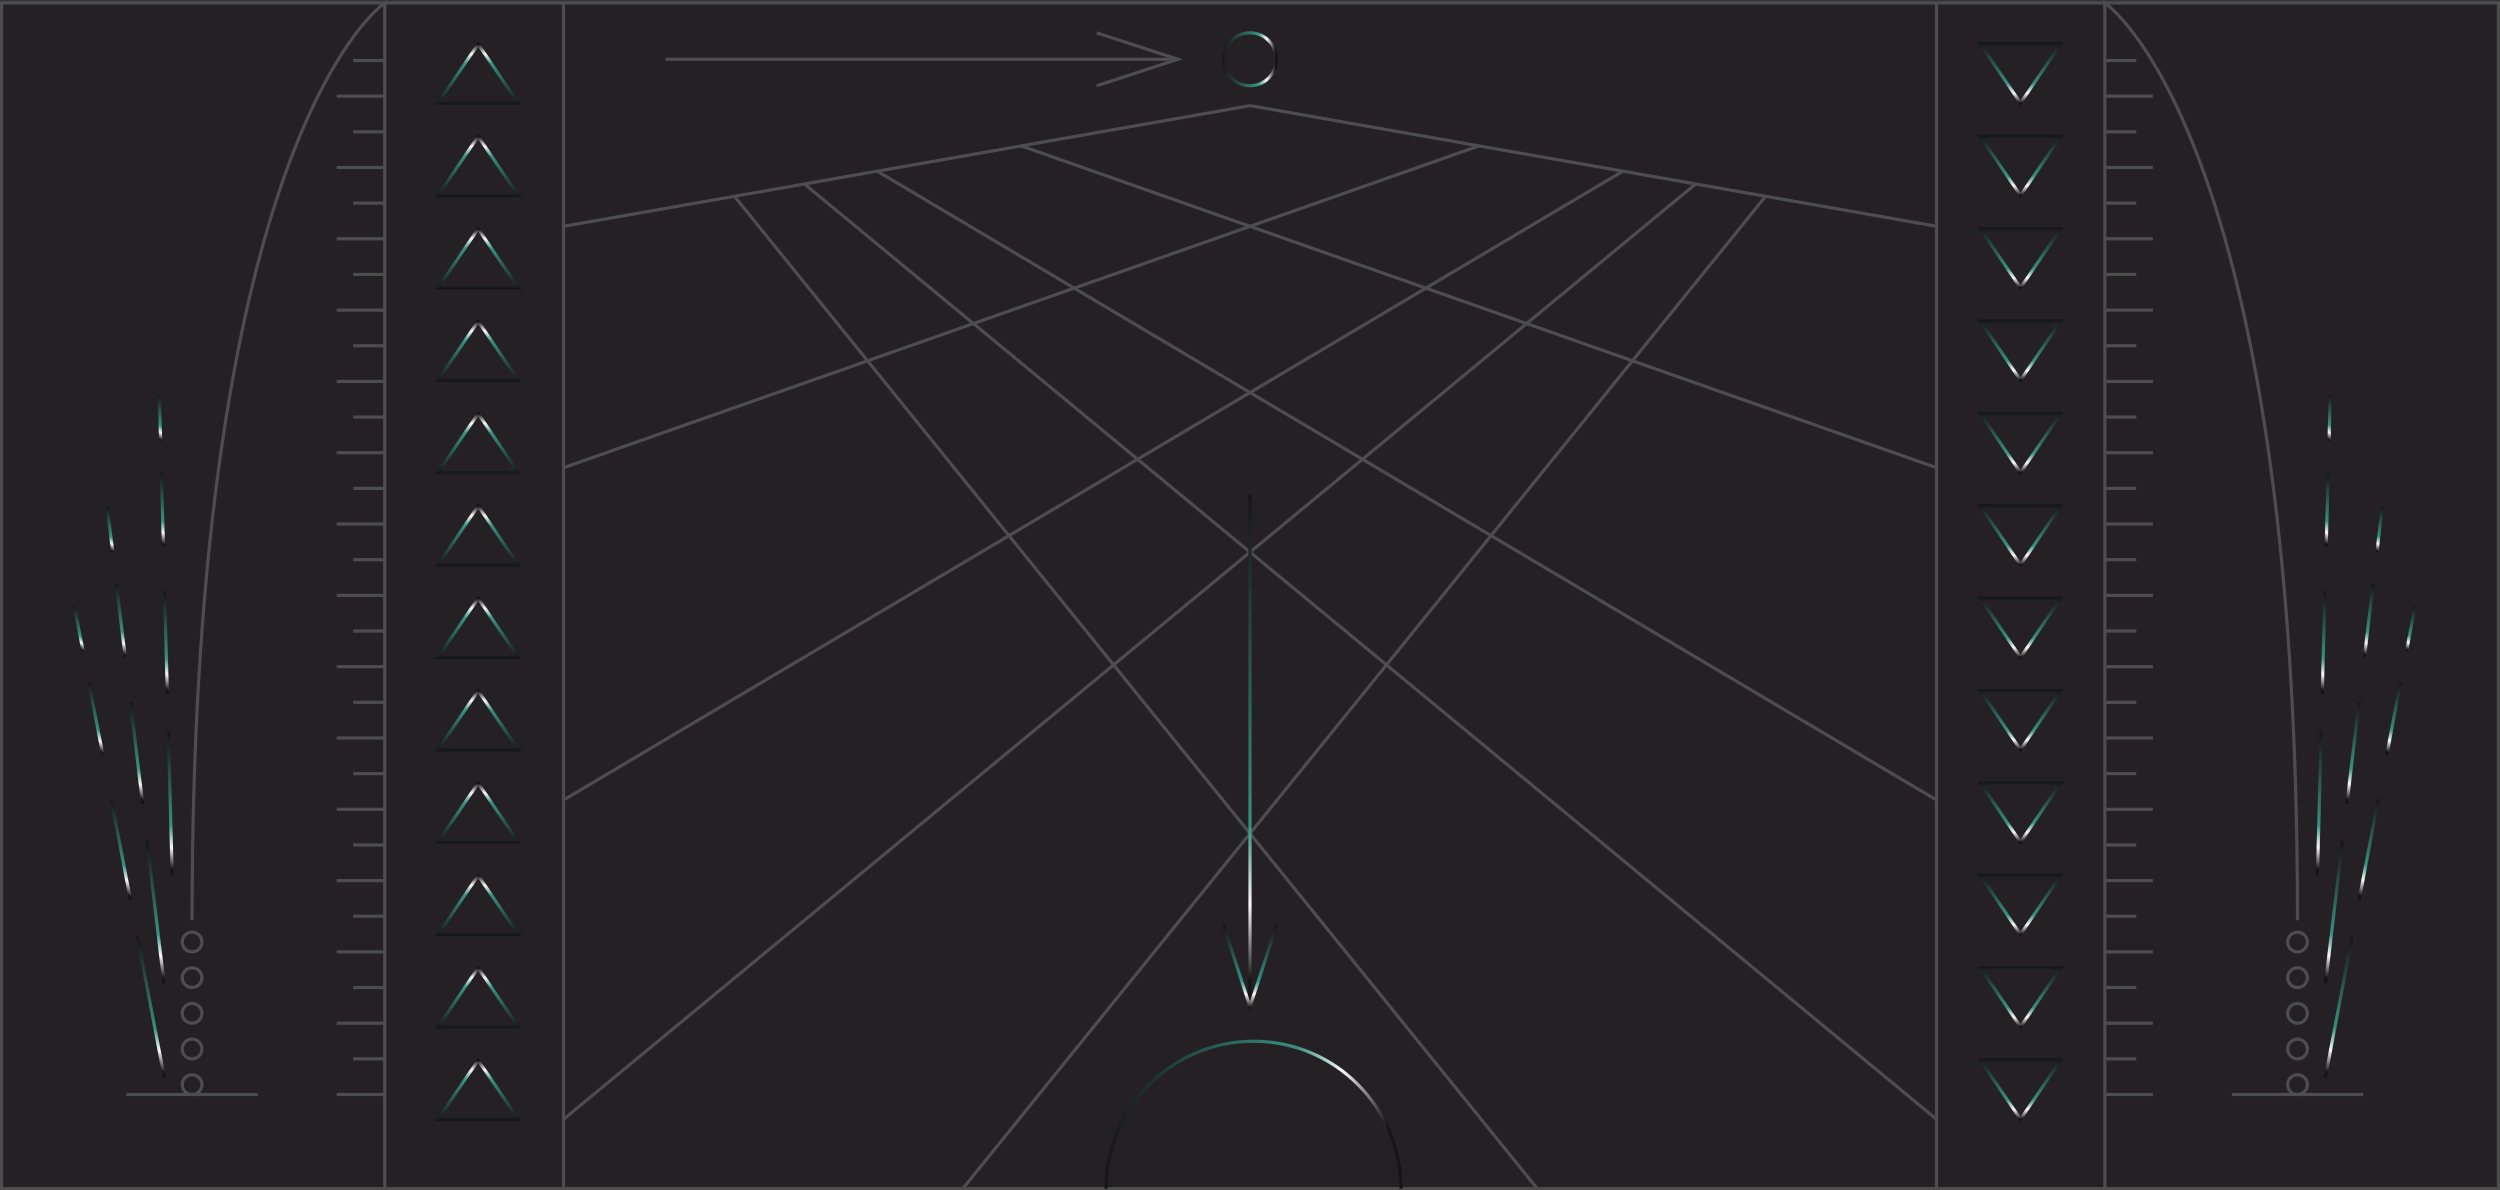 <?xml version="1.0" encoding="UTF-8"?>
<svg id="Layer_2" data-name="Layer 2" xmlns="http://www.w3.org/2000/svg" xmlns:xlink="http://www.w3.org/1999/xlink" viewBox="0 0 390.52 185.93">
  <rect x="0" y="0" width="390.52" height="185.93" fill="#333333" stroke="none"/>
  <defs>
    <style>
      .cls-1 {
        stroke: url(#linear-gradient-3);
      }

      .cls-1, .cls-2, .cls-3, .cls-4, .cls-5, .cls-6, .cls-7, .cls-8, .cls-9, .cls-10, .cls-11, .cls-12, .cls-13, .cls-14, .cls-15, .cls-16, .cls-17, .cls-18, .cls-19, .cls-20, .cls-21, .cls-22, .cls-23, .cls-24, .cls-25, .cls-26, .cls-27, .cls-28, .cls-29, .cls-30, .cls-31, .cls-32, .cls-33, .cls-34, .cls-35, .cls-36, .cls-37, .cls-38, .cls-39, .cls-40, .cls-41, .cls-42, .cls-43, .cls-44, .cls-45, .cls-46, .cls-47, .cls-48, .cls-49, .cls-50, .cls-51, .cls-52, .cls-53, .cls-54, .cls-55 {
        stroke-miterlimit: 10;
        stroke-width: .5px;
      }

      .cls-1, .cls-2, .cls-3, .cls-4, .cls-5, .cls-6, .cls-7, .cls-8, .cls-9, .cls-10, .cls-11, .cls-12, .cls-13, .cls-14, .cls-15, .cls-16, .cls-17, .cls-18, .cls-19, .cls-20, .cls-21, .cls-22, .cls-23, .cls-24, .cls-25, .cls-27, .cls-28, .cls-29, .cls-30, .cls-31, .cls-32, .cls-33, .cls-34, .cls-35, .cls-36, .cls-37, .cls-38, .cls-39, .cls-40, .cls-41, .cls-42, .cls-43, .cls-44, .cls-45, .cls-46, .cls-47, .cls-48, .cls-49, .cls-50, .cls-51, .cls-52, .cls-53, .cls-54, .cls-55 {
        fill: none;
      }

      .cls-2 {
        stroke: url(#linear-gradient-4);
      }

      .cls-3 {
        stroke: url(#linear-gradient-2);
      }

      .cls-4 {
        stroke: url(#linear-gradient-7);
      }

      .cls-5 {
        stroke: url(#linear-gradient-6);
      }

      .cls-6 {
        stroke: url(#linear-gradient-5);
      }

      .cls-7 {
        stroke: url(#linear-gradient-9);
      }

      .cls-8 {
        stroke: url(#linear-gradient-8);
      }

      .cls-9 {
        stroke: url(#linear-gradient-25);
      }

      .cls-10 {
        stroke: url(#linear-gradient-26);
      }

      .cls-11 {
        stroke: url(#linear-gradient-24);
      }

      .cls-12 {
        stroke: url(#linear-gradient-23);
      }

      .cls-13 {
        stroke: url(#linear-gradient-20);
      }

      .cls-14 {
        stroke: url(#linear-gradient-14);
      }

      .cls-15 {
        stroke: url(#linear-gradient-16);
      }

      .cls-16 {
        stroke: url(#linear-gradient-18);
      }

      .cls-17 {
        stroke: url(#linear-gradient-15);
      }

      .cls-18 {
        stroke: url(#linear-gradient-17);
      }

      .cls-19 {
        stroke: url(#linear-gradient-19);
      }

      .cls-20 {
        stroke: url(#linear-gradient-10);
      }

      .cls-21 {
        stroke: url(#linear-gradient-12);
      }

      .cls-22 {
        stroke: url(#linear-gradient-13);
      }

      .cls-23 {
        stroke: url(#linear-gradient-11);
      }

      .cls-24 {
        stroke: url(#linear-gradient-22);
      }

      .cls-25 {
        stroke: url(#linear-gradient-21);
      }

      .cls-26 {
        fill: #242023;
      }

      .cls-26, .cls-46 {
        stroke: #4d4d4d;
      }

      .cls-27 {
        stroke: url(#linear-gradient);
      }

      .cls-28 {
        stroke: url(#New_Gradient_Swatch-15);
      }

      .cls-29 {
        stroke: url(#New_Gradient_Swatch-18);
      }

      .cls-30 {
        stroke: url(#New_Gradient_Swatch-17);
      }

      .cls-31 {
        stroke: url(#New_Gradient_Swatch-16);
      }

      .cls-32 {
        stroke: url(#New_Gradient_Swatch-11);
      }

      .cls-33 {
        stroke: url(#New_Gradient_Swatch-12);
      }

      .cls-34 {
        stroke: url(#New_Gradient_Swatch-14);
      }

      .cls-35 {
        stroke: url(#New_Gradient_Swatch-10);
      }

      .cls-36 {
        stroke: url(#New_Gradient_Swatch-19);
      }

      .cls-37 {
        stroke: url(#New_Gradient_Swatch-13);
      }

      .cls-38 {
        stroke: url(#New_Gradient_Swatch-20);
      }

      .cls-39 {
        stroke: url(#New_Gradient_Swatch-23);
      }

      .cls-40 {
        stroke: url(#New_Gradient_Swatch-25);
      }

      .cls-41 {
        stroke: url(#New_Gradient_Swatch-26);
      }

      .cls-42 {
        stroke: url(#New_Gradient_Swatch-22);
      }

      .cls-43 {
        stroke: url(#New_Gradient_Swatch-24);
      }

      .cls-44 {
        stroke: url(#New_Gradient_Swatch-21);
      }

      .cls-45 {
        stroke: #4d4d4d;
      }

      .cls-47 {
        stroke: url(#New_Gradient_Swatch);
      }

      .cls-48 {
        stroke: url(#New_Gradient_Swatch-5);
      }

      .cls-49 {
        stroke: url(#New_Gradient_Swatch-4);
      }

      .cls-50 {
        stroke: url(#New_Gradient_Swatch-9);
      }

      .cls-51 {
        stroke: url(#New_Gradient_Swatch-6);
      }

      .cls-52 {
        stroke: url(#New_Gradient_Swatch-8);
      }

      .cls-53 {
        stroke: url(#New_Gradient_Swatch-2);
      }

      .cls-54 {
        stroke: url(#New_Gradient_Swatch-7);
      }

      .cls-55 {
        stroke: url(#New_Gradient_Swatch-3);
      }
    </style>
    <linearGradient id="New_Gradient_Swatch" data-name="New Gradient Swatch" x1="190.88" y1="9.26" x2="199.65" y2="9.26" gradientUnits="userSpaceOnUse">
      <stop offset="0" stop-color="#151515"/>
      <stop offset=".65" stop-color="#389181"/>
      <stop offset=".8" stop-color="#f9f9f9"/>
      <stop offset=".95" stop-color="#151515"/>
    </linearGradient>
    <linearGradient id="New_Gradient_Swatch-2" data-name="New Gradient Swatch" x1="172.54" y1="174.04" x2="219.1" y2="174.04" xlink:href="#New_Gradient_Swatch"/>
    <linearGradient id="New_Gradient_Swatch-3" data-name="New Gradient Swatch" x1="315.62" y1="6.63" x2="315.62" y2="16.55" xlink:href="#New_Gradient_Swatch"/>
    <linearGradient id="New_Gradient_Swatch-4" data-name="New Gradient Swatch" x1="315.62" y1="21.06" x2="315.62" y2="30.98" xlink:href="#New_Gradient_Swatch"/>
    <linearGradient id="New_Gradient_Swatch-5" data-name="New Gradient Swatch" x1="315.62" y1="35.49" x2="315.62" y2="45.41" xlink:href="#New_Gradient_Swatch"/>
    <linearGradient id="New_Gradient_Swatch-6" data-name="New Gradient Swatch" x1="315.62" y1="49.92" x2="315.62" y2="59.85" xlink:href="#New_Gradient_Swatch"/>
    <linearGradient id="New_Gradient_Swatch-7" data-name="New Gradient Swatch" x1="315.62" y1="64.35" x2="315.62" y2="74.28" xlink:href="#New_Gradient_Swatch"/>
    <linearGradient id="New_Gradient_Swatch-8" data-name="New Gradient Swatch" x1="315.62" y1="78.78" x2="315.62" y2="88.71" xlink:href="#New_Gradient_Swatch"/>
    <linearGradient id="New_Gradient_Swatch-9" data-name="New Gradient Swatch" x1="315.62" y1="93.21" x2="315.62" y2="103.14" xlink:href="#New_Gradient_Swatch"/>
    <linearGradient id="New_Gradient_Swatch-10" data-name="New Gradient Swatch" x1="315.62" y1="107.64" x2="315.62" y2="117.57" xlink:href="#New_Gradient_Swatch"/>
    <linearGradient id="New_Gradient_Swatch-11" data-name="New Gradient Swatch" x1="315.62" y1="122.07" x2="315.62" y2="132" xlink:href="#New_Gradient_Swatch"/>
    <linearGradient id="New_Gradient_Swatch-12" data-name="New Gradient Swatch" x1="315.62" y1="136.5" x2="315.62" y2="146.43" xlink:href="#New_Gradient_Swatch"/>
    <linearGradient id="New_Gradient_Swatch-13" data-name="New Gradient Swatch" x1="315.62" y1="150.93" x2="315.62" y2="160.86" xlink:href="#New_Gradient_Swatch"/>
    <linearGradient id="New_Gradient_Swatch-14" data-name="New Gradient Swatch" x1="315.62" y1="165.36" x2="315.62" y2="175.29" xlink:href="#New_Gradient_Swatch"/>
    <linearGradient id="New_Gradient_Swatch-15" data-name="New Gradient Swatch" x1="74.69" y1="175.09" x2="74.69" y2="165.17" xlink:href="#New_Gradient_Swatch"/>
    <linearGradient id="New_Gradient_Swatch-16" data-name="New Gradient Swatch" x1="74.69" y1="160.66" x2="74.69" y2="150.74" xlink:href="#New_Gradient_Swatch"/>
    <linearGradient id="New_Gradient_Swatch-17" data-name="New Gradient Swatch" x1="74.69" y1="146.23" x2="74.69" y2="136.31" xlink:href="#New_Gradient_Swatch"/>
    <linearGradient id="New_Gradient_Swatch-18" data-name="New Gradient Swatch" x1="74.69" y1="131.8" x2="74.69" y2="121.88" xlink:href="#New_Gradient_Swatch"/>
    <linearGradient id="New_Gradient_Swatch-19" data-name="New Gradient Swatch" x1="74.69" y1="117.37" x2="74.69" y2="107.45" xlink:href="#New_Gradient_Swatch"/>
    <linearGradient id="New_Gradient_Swatch-20" data-name="New Gradient Swatch" x1="74.69" y1="102.94" x2="74.69" y2="93.02" xlink:href="#New_Gradient_Swatch"/>
    <linearGradient id="New_Gradient_Swatch-21" data-name="New Gradient Swatch" x1="74.69" y1="88.51" x2="74.69" y2="78.59" xlink:href="#New_Gradient_Swatch"/>
    <linearGradient id="New_Gradient_Swatch-22" data-name="New Gradient Swatch" x1="74.69" y1="74.08" x2="74.69" y2="64.16" xlink:href="#New_Gradient_Swatch"/>
    <linearGradient id="New_Gradient_Swatch-23" data-name="New Gradient Swatch" x1="74.69" y1="59.65" x2="74.69" y2="49.73" xlink:href="#New_Gradient_Swatch"/>
    <linearGradient id="New_Gradient_Swatch-24" data-name="New Gradient Swatch" x1="74.69" y1="45.22" x2="74.69" y2="35.3" xlink:href="#New_Gradient_Swatch"/>
    <linearGradient id="New_Gradient_Swatch-25" data-name="New Gradient Swatch" x1="74.69" y1="30.79" x2="74.69" y2="20.87" xlink:href="#New_Gradient_Swatch"/>
    <linearGradient id="New_Gradient_Swatch-26" data-name="New Gradient Swatch" x1="74.69" y1="16.36" x2="74.69" y2="6.44" xlink:href="#New_Gradient_Swatch"/>
    <linearGradient id="linear-gradient" x1="359.97" y1="166.62" x2="370.67" y2="148.07" gradientUnits="userSpaceOnUse">
      <stop offset=".05" stop-color="#151515"/>
      <stop offset=".2" stop-color="#f9f9f9"/>
      <stop offset=".35" stop-color="#389181"/>
      <stop offset="1" stop-color="#151515"/>
    </linearGradient>
    <linearGradient id="linear-gradient-2" x1="366.18" y1="139.35" x2="373.85" y2="126.07" xlink:href="#linear-gradient"/>
    <linearGradient id="linear-gradient-3" x1="371.14" y1="117.07" x2="376.68" y2="107.49" xlink:href="#linear-gradient"/>
    <linearGradient id="linear-gradient-4" x1="374.86" y1="101.21" x2="378.32" y2="95.22" xlink:href="#linear-gradient"/>
    <linearGradient id="linear-gradient-5" x1="359.38" y1="151.56" x2="369.81" y2="133.48" xlink:href="#linear-gradient"/>
    <linearGradient id="linear-gradient-6" x1="363.82" y1="124.09" x2="371.3" y2="111.14" xlink:href="#linear-gradient"/>
    <linearGradient id="linear-gradient-7" x1="367.32" y1="101.63" x2="372.72" y2="92.28" xlink:href="#linear-gradient"/>
    <linearGradient id="linear-gradient-8" x1="370.02" y1="85.67" x2="373.4" y2="79.81" xlink:href="#linear-gradient"/>
    <linearGradient id="linear-gradient-9" x1="357.29" y1="134.18" x2="367.3" y2="116.84" xlink:href="#linear-gradient"/>
    <linearGradient id="linear-gradient-10" x1="359.38" y1="106.66" x2="366.56" y2="94.22" xlink:href="#linear-gradient"/>
    <linearGradient id="linear-gradient-11" x1="360.93" y1="84.14" x2="366.12" y2="75.15" xlink:href="#linear-gradient"/>
    <linearGradient id="linear-gradient-12" x1="362.27" y1="68.16" x2="365.53" y2="62.51" xlink:href="#linear-gradient"/>
    <linearGradient id="linear-gradient-13" x1="19.23" y1="164.86" x2="27.91" y2="149.83" xlink:href="#linear-gradient"/>
    <linearGradient id="linear-gradient-14" x1="15.76" y1="138.12" x2="22" y2="127.31" xlink:href="#linear-gradient"/>
    <linearGradient id="linear-gradient-15" x1="12.72" y1="116.2" x2="17.25" y2="108.35" xlink:href="#linear-gradient"/>
    <linearGradient id="linear-gradient-16" x1="10.87" y1="100.7" x2="13.74" y2="95.73" xlink:href="#linear-gradient"/>
    <linearGradient id="linear-gradient-17" x1="19.72" y1="150.45" x2="28.88" y2="134.58" xlink:href="#linear-gradient"/>
    <linearGradient id="linear-gradient-18" x1="18.04" y1="123.31" x2="24.63" y2="111.92" xlink:href="#linear-gradient"/>
    <linearGradient id="linear-gradient-19" x1="16.49" y1="101.09" x2="21.26" y2="92.82" xlink:href="#linear-gradient"/>
    <linearGradient id="linear-gradient-20" x1="15.68" y1="85.35" x2="18.69" y2="80.13" xlink:href="#linear-gradient"/>
    <linearGradient id="linear-gradient-21" x1="21.74" y1="133.93" x2="31.46" y2="117.09" xlink:href="#linear-gradient"/>
    <linearGradient id="linear-gradient-22" x1="22.44" y1="106.48" x2="29.41" y2="94.4" xlink:href="#linear-gradient"/>
    <linearGradient id="linear-gradient-23" x1="22.85" y1="84.02" x2="27.9" y2="75.27" xlink:href="#linear-gradient"/>
    <linearGradient id="linear-gradient-24" x1="23.4" y1="68.08" x2="26.58" y2="62.58" xlink:href="#linear-gradient"/>
    <linearGradient id="linear-gradient-25" x1="195.26" y1="157.24" x2="195.26" y2="77.18" xlink:href="#linear-gradient"/>
    <linearGradient id="linear-gradient-26" x1="195.26" y1="158.04" x2="195.26" y2="144.47" xlink:href="#linear-gradient"/>
  </defs>
  <g id="Layer_1-2" data-name="Layer 1">
    <g>
      <rect class="cls-26" x=".25" y=".46" width="390.02" height="185.21"/>
      <g>
        <g>
          <polyline class="cls-45" points="240.14 185.68 195.26 130.2 173.95 103.86 157.61 83.67 135.52 56.36 114.72 30.66"/>
          <polyline class="cls-45" points="125.65 28.74 152.04 50.54 152.06 50.54 177.7 71.74 195.26 86.25 216.58 103.86 302.5 174.84"/>
          <polyline class="cls-45" points="137.01 26.74 137.03 26.74 167.8 45.01 195.26 61.32 212.83 71.74 232.91 83.67 302.5 124.97"/>
          <polyline class="cls-45" points="159.51 22.79 159.52 22.79 195.26 35.36 195.27 35.36 222.72 45.01 238.47 50.54 255 56.36 302.5 73.06"/>
        </g>
        <g>
          <polyline class="cls-45" points="150.39 185.68 195.26 130.2 216.58 103.86 232.91 83.67 255 56.36 275.8 30.66"/>
          <polyline class="cls-45" points="264.87 28.74 238.47 50.54 212.83 71.74 195.26 86.25 173.95 103.86 88.03 174.84"/>
          <polyline class="cls-45" points="253.5 26.74 222.72 45.01 195.26 61.32 177.7 71.74 157.61 83.67 88.03 124.97"/>
          <polyline class="cls-45" points="231.02 22.79 195.26 35.36 167.8 45.01 152.06 50.54 135.52 56.36 88.03 73.06"/>
        </g>
      </g>
      <circle class="cls-47" cx="195.26" cy="9.26" r="4.13"/>
      <path class="cls-53" d="M172.79,185.68c0-12.72,10.31-23.03,23.03-23.03s23.03,10.31,23.03,23.03"/>
      <g>
        <polygon class="cls-55" points="321.89 6.88 315.62 16.11 309.35 6.88 321.89 6.88"/>
        <polygon class="cls-49" points="321.89 21.31 315.62 30.54 309.35 21.31 321.89 21.31"/>
        <polygon class="cls-48" points="321.89 35.74 315.62 44.97 309.35 35.74 321.89 35.74"/>
        <polygon class="cls-51" points="321.89 50.17 315.62 59.4 309.35 50.17 321.89 50.17"/>
        <polygon class="cls-54" points="321.89 64.6 315.62 73.83 309.35 64.6 321.89 64.6"/>
        <polygon class="cls-52" points="321.89 79.03 315.62 88.26 309.35 79.03 321.89 79.03"/>
        <polygon class="cls-50" points="321.89 93.46 315.62 102.69 309.35 93.46 321.89 93.46"/>
        <polygon class="cls-35" points="321.89 107.89 315.62 117.12 309.35 107.89 321.89 107.89"/>
        <polygon class="cls-32" points="321.89 122.32 315.62 131.55 309.35 122.32 321.89 122.32"/>
        <polygon class="cls-33" points="321.89 136.75 315.62 145.98 309.35 136.75 321.89 136.75"/>
        <polygon class="cls-37" points="321.89 151.18 315.62 160.41 309.35 151.18 321.89 151.18"/>
        <polygon class="cls-34" points="321.89 165.61 315.62 174.84 309.35 165.61 321.89 165.61"/>
      </g>
      <g>
        <polygon class="cls-28" points="68.42 174.84 74.69 165.61 80.96 174.84 68.42 174.84"/>
        <polygon class="cls-31" points="68.42 160.41 74.69 151.18 80.96 160.41 68.42 160.41"/>
        <polygon class="cls-30" points="68.42 145.98 74.69 136.75 80.96 145.98 68.42 145.98"/>
        <polygon class="cls-29" points="68.42 131.55 74.69 122.32 80.96 131.55 68.42 131.55"/>
        <polygon class="cls-36" points="68.42 117.12 74.69 107.89 80.96 117.12 68.42 117.12"/>
        <polygon class="cls-38" points="68.42 102.69 74.69 93.46 80.96 102.69 68.42 102.69"/>
        <polygon class="cls-44" points="68.42 88.26 74.69 79.03 80.96 88.26 68.42 88.26"/>
        <polygon class="cls-42" points="68.42 73.83 74.69 64.6 80.96 73.83 68.42 73.83"/>
        <polygon class="cls-39" points="68.42 59.4 74.69 50.17 80.96 59.4 68.42 59.4"/>
        <polygon class="cls-43" points="68.42 44.97 74.69 35.74 80.96 44.97 68.42 44.97"/>
        <polygon class="cls-40" points="68.42 30.54 74.69 21.31 80.96 30.54 68.42 30.54"/>
        <polygon class="cls-41" points="68.42 16.11 74.69 6.88 80.96 16.11 68.42 16.11"/>
      </g>
      <g>
        <path class="cls-46" d="M328.79,185.68V.46s30.1,19.85,30.1,143.29"/>
        <circle class="cls-46" cx="358.89" cy="147.15" r="1.54"/>
        <circle class="cls-46" cx="358.89" cy="152.72" r="1.54"/>
        <circle class="cls-46" cx="358.89" cy="158.29" r="1.54"/>
        <circle class="cls-46" cx="358.89" cy="163.86" r="1.54"/>
        <circle class="cls-46" cx="358.89" cy="169.43" r="1.54"/>
        <line class="cls-46" x1="348.63" y1="170.97" x2="369.15" y2="170.97"/>
        <g>
          <line class="cls-27" x1="363.22" y1="168.4" x2="367.43" y2="146.29"/>
          <line class="cls-3" x1="368.51" y1="140.6" x2="371.52" y2="124.82"/>
          <line class="cls-1" x1="372.83" y1="117.94" x2="374.99" y2="106.61"/>
          <line class="cls-2" x1="375.92" y1="101.72" x2="377.26" y2="94.7"/>
        </g>
        <g>
          <line class="cls-6" x1="363.26" y1="153.69" x2="365.92" y2="131.34"/>
          <line class="cls-5" x1="366.61" y1="125.59" x2="368.51" y2="109.64"/>
          <line class="cls-4" x1="369.34" y1="102.69" x2="370.7" y2="91.23"/>
          <line class="cls-8" x1="371.29" y1="86.29" x2="372.13" y2="79.19"/>
        </g>
        <g>
          <line class="cls-7" x1="362" y1="136.75" x2="362.6" y2="114.26"/>
          <line class="cls-20" x1="362.75" y1="108.47" x2="363.18" y2="92.41"/>
          <line class="cls-23" x1="363.37" y1="85.41" x2="363.68" y2="73.87"/>
          <line class="cls-21" x1="363.81" y1="68.9" x2="364" y2="61.76"/>
        </g>
        <line class="cls-46" x1="336.3" y1="170.97" x2="328.79" y2="170.97"/>
        <line class="cls-46" x1="333.71" y1="165.4" x2="328.79" y2="165.4"/>
        <line class="cls-46" x1="336.3" y1="159.83" x2="328.79" y2="159.83"/>
        <line class="cls-46" x1="333.71" y1="154.26" x2="328.79" y2="154.26"/>
        <line class="cls-46" x1="336.3" y1="148.69" x2="328.79" y2="148.69"/>
        <line class="cls-46" x1="333.71" y1="143.12" x2="328.79" y2="143.12"/>
        <line class="cls-46" x1="336.3" y1="137.56" x2="328.79" y2="137.56"/>
        <line class="cls-46" x1="333.71" y1="131.99" x2="328.79" y2="131.99"/>
        <line class="cls-46" x1="336.3" y1="126.42" x2="328.79" y2="126.42"/>
        <line class="cls-46" x1="333.71" y1="120.85" x2="328.79" y2="120.85"/>
        <line class="cls-46" x1="336.3" y1="115.28" x2="328.79" y2="115.28"/>
        <line class="cls-46" x1="333.71" y1="109.71" x2="328.79" y2="109.71"/>
        <line class="cls-46" x1="336.3" y1="104.14" x2="328.79" y2="104.14"/>
        <line class="cls-46" x1="333.71" y1="98.57" x2="328.79" y2="98.57"/>
        <line class="cls-46" x1="336.3" y1="93" x2="328.79" y2="93"/>
        <line class="cls-46" x1="333.71" y1="87.43" x2="328.79" y2="87.43"/>
        <line class="cls-46" x1="336.3" y1="81.86" x2="328.79" y2="81.86"/>
        <line class="cls-46" x1="333.71" y1="76.29" x2="328.79" y2="76.29"/>
        <line class="cls-46" x1="336.3" y1="70.72" x2="328.79" y2="70.72"/>
        <line class="cls-46" x1="333.71" y1="65.15" x2="328.79" y2="65.15"/>
        <line class="cls-46" x1="336.3" y1="59.58" x2="328.79" y2="59.58"/>
        <line class="cls-46" x1="333.71" y1="54.01" x2="328.79" y2="54.01"/>
        <line class="cls-46" x1="336.3" y1="48.44" x2="328.79" y2="48.44"/>
        <line class="cls-46" x1="333.71" y1="42.87" x2="328.79" y2="42.87"/>
        <line class="cls-46" x1="336.3" y1="37.3" x2="328.79" y2="37.3"/>
        <line class="cls-46" x1="333.71" y1="31.73" x2="328.79" y2="31.73"/>
        <line class="cls-46" x1="336.3" y1="26.16" x2="328.79" y2="26.16"/>
        <line class="cls-46" x1="333.71" y1="20.59" x2="328.79" y2="20.59"/>
        <line class="cls-46" x1="336.3" y1="15.02" x2="328.79" y2="15.02"/>
        <line class="cls-46" x1="333.71" y1="9.45" x2="328.79" y2="9.45"/>
      </g>
      <g>
        <path class="cls-46" d="M60.1,185.68V.46s-30.1,19.85-30.1,143.29"/>
        <circle class="cls-46" cx="30" cy="147.15" r="1.54"/>
        <circle class="cls-46" cx="30" cy="152.72" r="1.54"/>
        <circle class="cls-46" cx="30" cy="158.29" r="1.54"/>
        <circle class="cls-46" cx="30" cy="163.86" r="1.54"/>
        <circle class="cls-46" cx="30" cy="169.43" r="1.54"/>
        <line class="cls-46" x1="40.26" y1="170.97" x2="19.75" y2="170.97"/>
        <g>
          <line class="cls-22" x1="25.68" y1="168.4" x2="21.47" y2="146.29"/>
          <line class="cls-14" x1="20.38" y1="140.6" x2="17.38" y2="124.82"/>
          <line class="cls-17" x1="16.06" y1="117.94" x2="13.9" y2="106.61"/>
          <line class="cls-15" x1="12.97" y1="101.72" x2="11.64" y2="94.7"/>
        </g>
        <g>
          <line class="cls-18" x1="25.63" y1="153.69" x2="22.97" y2="131.34"/>
          <line class="cls-16" x1="22.28" y1="125.59" x2="20.39" y2="109.64"/>
          <line class="cls-19" x1="19.56" y1="102.69" x2="18.19" y2="91.23"/>
          <line class="cls-13" x1="17.61" y1="86.29" x2="16.76" y2="79.19"/>
        </g>
        <g>
          <line class="cls-25" x1="26.9" y1="136.75" x2="26.3" y2="114.26"/>
          <line class="cls-24" x1="26.14" y1="108.47" x2="25.71" y2="92.41"/>
          <line class="cls-12" x1="25.53" y1="85.41" x2="25.22" y2="73.87"/>
          <line class="cls-11" x1="25.09" y1="68.9" x2="24.9" y2="61.76"/>
        </g>
        <line class="cls-46" x1="52.59" y1="170.97" x2="60.1" y2="170.97"/>
        <line class="cls-46" x1="55.18" y1="165.4" x2="60.1" y2="165.4"/>
        <line class="cls-46" x1="52.59" y1="159.83" x2="60.1" y2="159.83"/>
        <line class="cls-46" x1="55.18" y1="154.26" x2="60.1" y2="154.26"/>
        <line class="cls-46" x1="52.59" y1="148.69" x2="60.1" y2="148.69"/>
        <line class="cls-46" x1="55.18" y1="143.12" x2="60.1" y2="143.12"/>
        <line class="cls-46" x1="52.59" y1="137.56" x2="60.1" y2="137.56"/>
        <line class="cls-46" x1="55.18" y1="131.99" x2="60.1" y2="131.99"/>
        <line class="cls-46" x1="52.59" y1="126.42" x2="60.1" y2="126.42"/>
        <line class="cls-46" x1="55.18" y1="120.85" x2="60.1" y2="120.85"/>
        <line class="cls-46" x1="52.59" y1="115.28" x2="60.1" y2="115.28"/>
        <line class="cls-46" x1="55.18" y1="109.71" x2="60.1" y2="109.71"/>
        <line class="cls-46" x1="52.59" y1="104.14" x2="60.1" y2="104.14"/>
        <line class="cls-46" x1="55.18" y1="98.57" x2="60.1" y2="98.57"/>
        <line class="cls-46" x1="52.59" y1="93" x2="60.1" y2="93"/>
        <line class="cls-46" x1="55.18" y1="87.43" x2="60.1" y2="87.43"/>
        <line class="cls-46" x1="52.59" y1="81.86" x2="60.1" y2="81.86"/>
        <line class="cls-46" x1="55.18" y1="76.29" x2="60.1" y2="76.29"/>
        <line class="cls-46" x1="52.59" y1="70.72" x2="60.1" y2="70.72"/>
        <line class="cls-46" x1="55.18" y1="65.15" x2="60.1" y2="65.15"/>
        <line class="cls-46" x1="52.59" y1="59.58" x2="60.1" y2="59.58"/>
        <line class="cls-46" x1="55.18" y1="54.01" x2="60.1" y2="54.01"/>
        <line class="cls-46" x1="52.59" y1="48.44" x2="60.1" y2="48.44"/>
        <line class="cls-46" x1="55.18" y1="42.87" x2="60.1" y2="42.87"/>
        <line class="cls-46" x1="52.59" y1="37.3" x2="60.1" y2="37.3"/>
        <line class="cls-46" x1="55.18" y1="31.73" x2="60.1" y2="31.73"/>
        <line class="cls-46" x1="52.59" y1="26.16" x2="60.1" y2="26.16"/>
        <line class="cls-46" x1="55.18" y1="20.59" x2="60.1" y2="20.59"/>
        <line class="cls-46" x1="52.59" y1="15.02" x2="60.1" y2="15.02"/>
        <line class="cls-46" x1="55.18" y1="9.45" x2="60.1" y2="9.45"/>
      </g>
      <g>
        <line class="cls-46" x1="183.99" y1="9.26" x2="103.93" y2="9.26"/>
        <polyline class="cls-46" points="171.3 13.4 183.99 9.26 171.3 5.13"/>
      </g>
      <g>
        <line class="cls-9" x1="195.26" y1="157.24" x2="195.26" y2="77.18"/>
        <polyline class="cls-10" points="191.13 144.55 195.26 157.24 199.4 144.55"/>
      </g>
      <polyline class="cls-46" points="302.5 35.35 275.8 30.66 264.87 28.74 253.5 26.74 231.02 22.79 195.26 16.5"/>
      <polyline class="cls-46" points="88.03 35.35 114.72 30.66 125.65 28.74 137.01 26.74 137.03 26.74 159.51 22.79 159.52 22.79 195.26 16.5"/>
      <line class="cls-46" x1="302.5" y1="185.68" x2="302.5" y2=".46"/>
      <line class="cls-46" x1="88.03" y1="185.68" x2="88.03" y2=".46"/>
    </g>
  </g>
</svg>